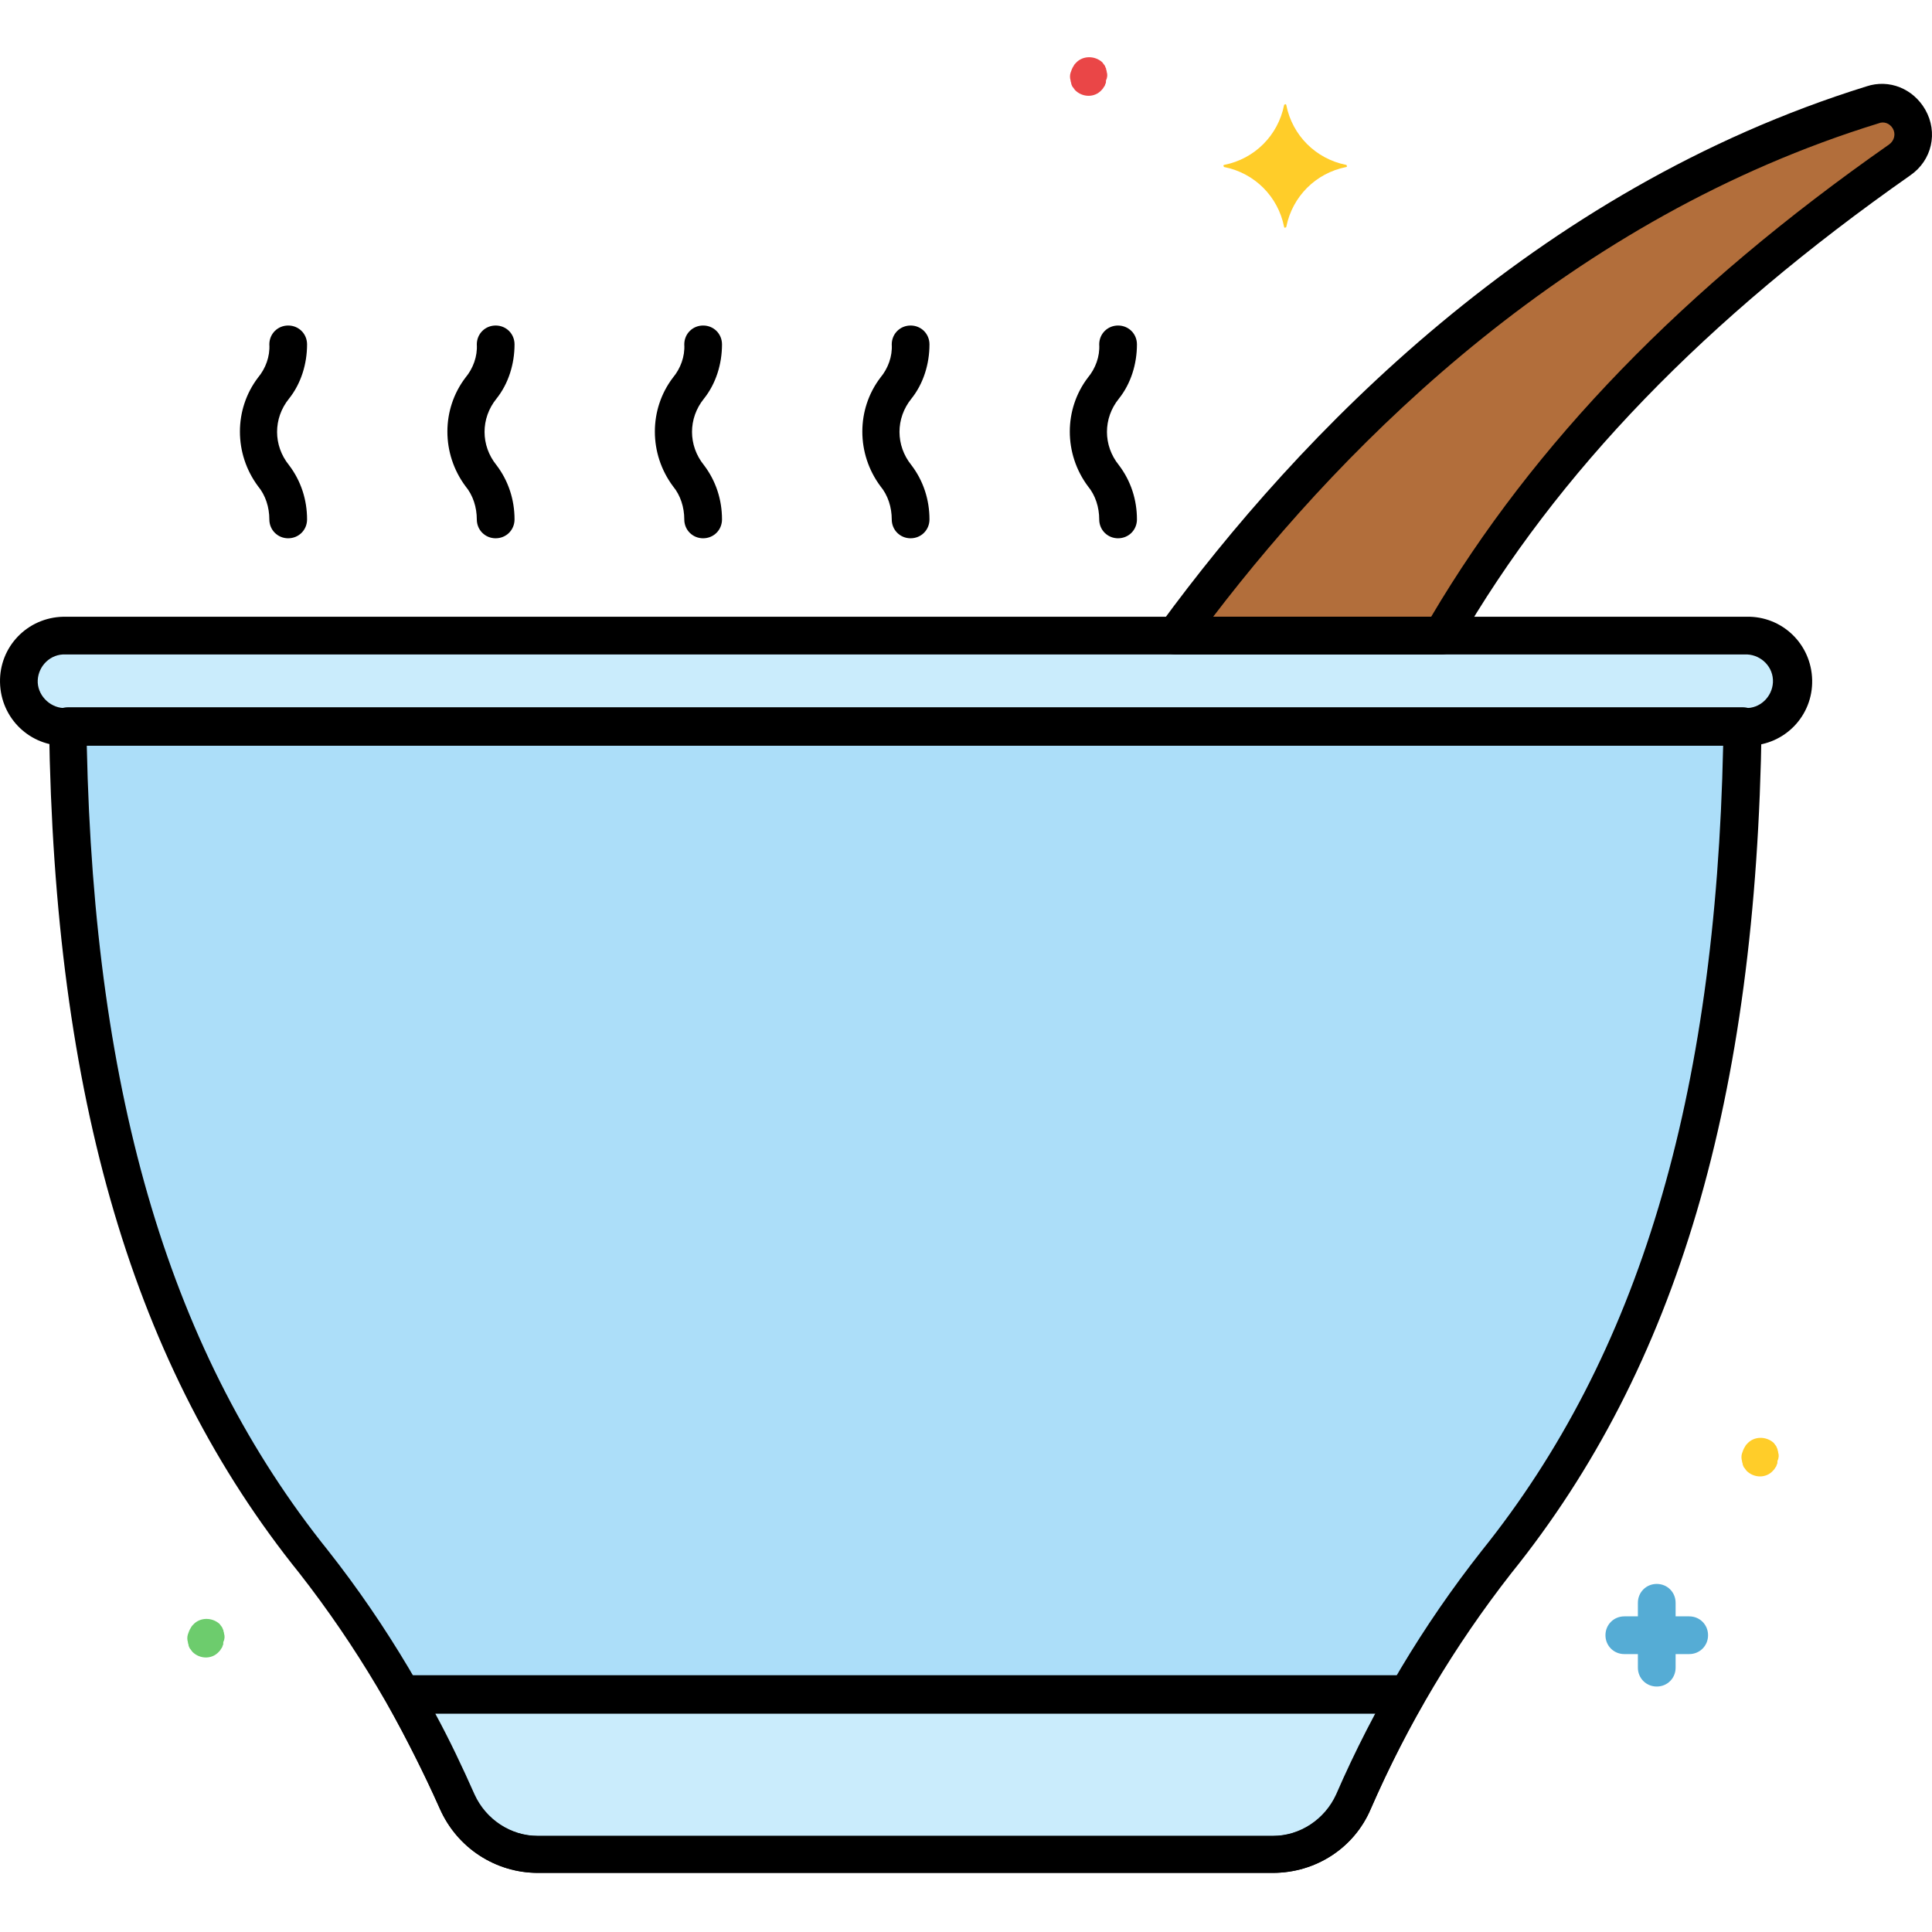 <svg height="512pt" viewBox="0 -15 512.171 512" width="512pt" xmlns="http://www.w3.org/2000/svg"><path d="m462.805 177.613h-445.402c-6.598-.203-12-5.801-11.797-12.402.199-6.398 5.398-11.598 11.797-11.801h445.402c6.598-.199 12.199 5.203 12.398 11.801.199 6.602-5.199 12.199-11.801 12.402-.199 0-.398 0-.598 0zm0 0" fill="#caecfc"/><path d="m18.004 177.613c1.199 87.398 17.602 162.199 65.199 221.598 15.199 19.402 28 40.801 37.801 63.402 3.801 8.398 12.199 14 21.398 14h195c9.203 0 17.602-5.602 21.402-14 10-22.602 22.598-44 37.801-63.402 47.598-59.199 64-134.199 65.199-221.598zm0 0" fill="#acdef9"/><path d="m506.203 16.41c-2-3.398-6-5-9.801-3.797-87.797 27.199-149.398 92.598-184.797 140.598h70.598c35.602-61.598 88.199-102.801 121.402-126 3.598-2.398 4.598-7.199 2.598-10.801zm0 0" fill="#b26e3b"/><path d="m106.805 434.211c6.199 11 11 20.801 14.199 28.402 3.801 8.398 12.199 14 21.398 14h195c9.203 0 17.602-5.602 21.402-14 3.398-7.602 8-17.402 14.199-28.402zm0 0" fill="#caecfc"/><path d="m447.805 413.41h-3.602v-3.598c0-2.801-2.199-5-5-5s-5 2.199-5 5v3.598h-3.598c-2.801 0-5 2.203-5 5 0 2.801 2.199 5 5 5h3.598v3.602c0 2.801 2.199 5 5 5s5-2.199 5-5v-3.602h3.602c2.801 0 5-2.199 5-5 0-2.797-2.199-5-5-5zm0 0" fill="#55acd5"/><path d="m471.402 370.012c0-.398-.199-.602-.199-1-.199-.199-.199-.602-.398-.801-.199-.199-.402-.598-.602-.801-2-1.797-5.199-1.797-7 .203-.199.199-.398.398-.598.797-.402.602-.602 1.203-.801 1.801-.199.602-.199 1.402 0 2 0 .402.199.602.199 1 .199.402.199.602.398.801.203.199.402.602.602.801 2 2 5.199 2 7 0 .199-.199.398-.402.602-.801.199-.199.398-.602.398-.801.199-.199.199-.598.199-1 .402-.801.402-1.598.199-2.199zm0 0" fill="#ffcd29"/><path d="m59.402 418.012c0-.398-.199-.602-.199-1-.199-.199-.199-.602-.398-.801-.199-.199-.402-.598-.602-.801-2-1.797-5.199-1.797-7 .203-.199.199-.398.398-.598.797-.402.602-.602 1.203-.801 1.801-.199.602-.199 1.402 0 2 0 .402.199.602.199 1 .199.402.199.602.398.801.203.199.402.602.602.801 2 2 5.199 2 7 0 .199-.199.398-.402.602-.801.199-.199.398-.602.398-.801.199-.199.199-.598.199-1 .402-.801.402-1.598.199-2.199zm0 0" fill="#6dcc6d"/><path d="m293.402 4.012c0-.398-.199-.602-.199-1-.199-.199-.199-.602-.398-.801-.199-.199-.402-.598-.602-.801-2-1.797-5.199-1.797-7 .203-.199.199-.398.398-.598.797-.402.602-.602 1.203-.801 1.801-.199.602-.199 1.402 0 2 0 .402.199.602.199 1 .199.402.199.602.398.801.203.199.402.602.602.801 2 2 5.199 2 7 0 .199-.199.398-.402.602-.801.199-.199.398-.602.398-.801.199-.199.199-.598.199-1 .402-.801.402-1.598.199-2.199zm0 0" fill="#ea4647"/><path d="m356.805 28.613c-8-1.602-14.199-7.801-15.801-15.801 0-.199-.199-.402-.398-.199-.203 0-.203.199-.203.199-1.598 8-7.797 14.199-15.797 15.801-.203 0-.402.199-.203.398 0 .199.203.199.203.199 8 1.602 14.199 7.801 15.797 15.801 0 .199.203.398.402.199.199 0 .199-.199.199-.199 1.602-8 7.801-14.199 15.801-15.801.199 0 .398-.199.199-.398 0 0 0-.199-.199-.199zm0 0" fill="#ffcd29"/><path d="m462.805 182.613h-445.402c-9.398.199-17.199-7.203-17.398-16.801-.199-9.402 7.199-17.199 16.801-17.402h.801 445.398c9.398-.199 17.199 7.203 17.398 16.801.203 9.402-7.199 17.199-16.797 17.402-.402 0-.602 0-.801 0zm-445.402-24.203c-4-.199-7.199 3-7.398 6.801-.199 3.801 3 7.199 6.801 7.402h.398 445.402c4 .199 7.199-3 7.398-6.801.199-4-3-7.199-6.801-7.402-.199 0-.398 0-.398 0zm0 0"/><path d="m337.402 481.41h-194.797c-11.203 0-21.402-6.598-26-17-9.801-22.199-22.203-43.199-37.203-62.398-44-54.602-65-126-66.398-224.602 0-2.797 2.199-5 5-5h444c2.801 0 5 2.203 5 5-1.398 98.602-22.398 170-66.398 224.602-15 19.199-27.402 40-37.203 62.398-4.398 10.402-14.598 17-26 17zm-314.398-298.797c2 93.598 22.398 161.598 64 213.398 15.602 19.801 28.398 41.602 38.602 64.602 3 6.598 9.598 11 16.797 11h195c7.203 0 13.801-4.402 16.801-11 10-23 23-44.801 38.602-64.602 41.598-51.801 62-119.801 64-213.398zm0 0"/><path d="m382.203 158.41h-70.598c-2.801 0-5-2.199-5-5 0-1 .398-2.199 1-3 36.598-50 99-115.199 187.199-142.598 6-2 12.398.598 15.598 6.199 3.402 6 1.801 13.398-4 17.398-54.199 38-93.598 78.602-120 124.402-.598 1.598-2.398 2.598-4.199 2.598zm-60.598-10h57.797c27.203-46 66.801-87 121.402-125.199 1.398-1 1.801-2.801 1-4.199-.801-1.398-2.402-2-3.801-1.398-81.199 25-140 83.199-176.398 130.797zm0 0"/><path d="m76.402 127.613c-2.797 0-5-2.203-5-5 0-3.203-1-6.402-3-8.801-6.398-8.602-6.398-20.402 0-28.801 2-2.398 3.203-5.602 3-8.801 0-2.801 2.203-5 5-5 2.801 0 5 2.199 5 5 0 5.199-1.598 10.402-4.797 14.402-4.203 5.199-4.203 12.398 0 17.598 3.199 4.199 4.797 9.199 4.797 14.402 0 2.797-2.199 5-5 5zm0 0"/><path d="m131.402 127.613c-2.797 0-5-2.203-5-5 0-3.203-1-6.402-3-8.801-6.398-8.602-6.398-20.402 0-28.801 2-2.398 3.203-5.602 3-8.801 0-2.801 2.203-5 5-5 2.801 0 5 2.199 5 5 0 5.199-1.598 10.402-4.797 14.402-4.203 5.199-4.203 12.398 0 17.598 3.199 4.199 4.797 9.199 4.797 14.402 0 2.797-2.199 5-5 5zm0 0"/><path d="m186.402 127.613c-2.797 0-5-2.203-5-5 0-3.203-1-6.402-3-8.801-6.398-8.602-6.398-20.402 0-28.801 2-2.398 3.203-5.602 3-8.801 0-2.801 2.203-5 5-5 2.801 0 5 2.199 5 5 0 5.199-1.598 10.402-4.797 14.402-4.203 5.199-4.203 12.398 0 17.598 3.199 4.199 4.797 9.199 4.797 14.402 0 2.797-2.199 5-5 5zm0 0"/><path d="m241.402 127.613c-2.797 0-5-2.203-5-5 0-3.203-1-6.402-3-8.801-6.398-8.602-6.398-20.402 0-28.801 2-2.398 3.203-5.602 3-8.801 0-2.801 2.203-5 5-5 2.801 0 5 2.199 5 5 0 5.199-1.598 10.402-4.797 14.402-4.203 5.199-4.203 12.398 0 17.598 3.199 4.199 4.797 9.199 4.797 14.402 0 2.797-2.199 5-5 5zm0 0"/><path d="m296.402 127.613c-2.797 0-5-2.203-5-5 0-3.203-1-6.402-3-8.801-6.398-8.602-6.398-20.402 0-28.801 2-2.398 3.203-5.602 3-8.801 0-2.801 2.203-5 5-5 2.801 0 5 2.199 5 5 0 5.199-1.598 10.402-4.797 14.402-4.203 5.199-4.203 12.398 0 17.598 3.199 4.199 4.797 9.199 4.797 14.402 0 2.797-2.199 5-5 5zm0 0"/><path d="m337.402 481.41h-194.797c-11.203 0-21.402-6.598-26-17-4.203-9.398-9-18.797-14-28-1.402-2.398-.602-5.398 1.797-6.797.801-.402 1.602-.602 2.402-.602h266.199c2.801 0 5 2.199 5 5 0 .801-.199 1.801-.602 2.398-5.199 9-9.797 18.402-14 28-4.398 10.402-14.598 17-26 17zm-222-42.199c3.801 7 7.203 14.199 10.402 21.402 3 6.598 9.598 11 16.801 11h195c7.199 0 13.797-4.402 16.797-11 3.203-7.203 6.602-14.402 10.402-21.402zm0 0"/></svg>